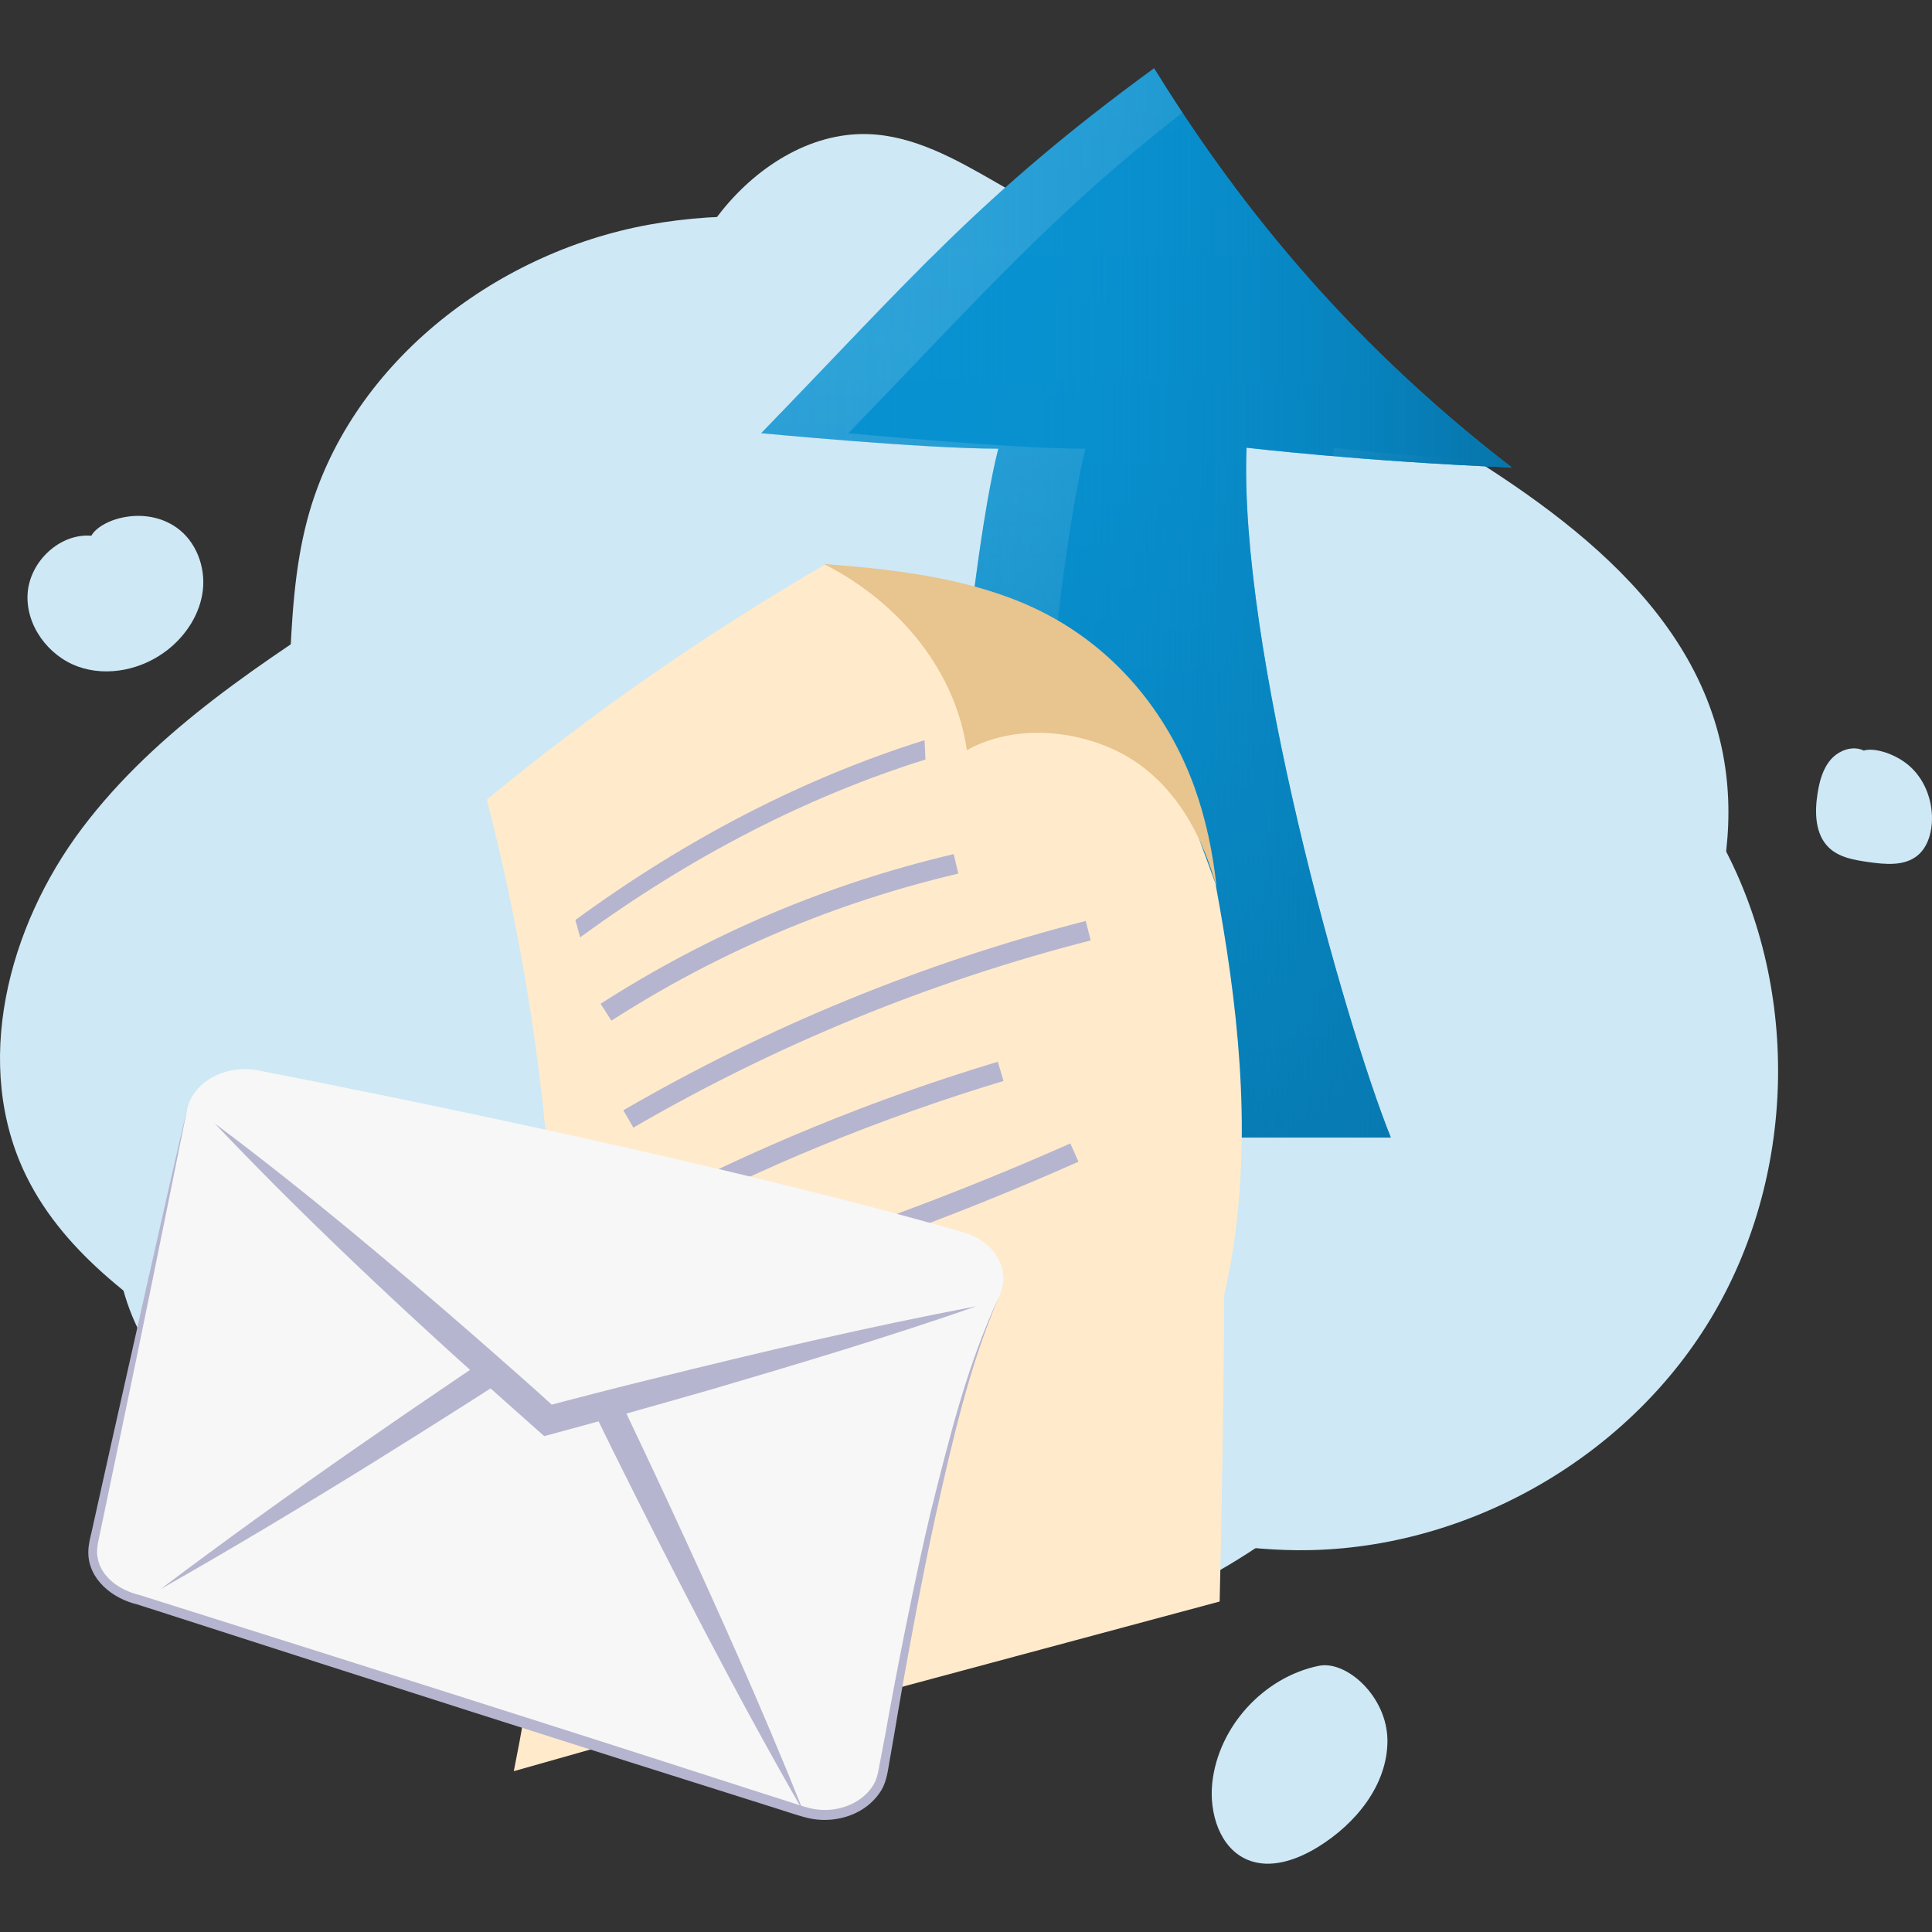 <svg width="240" height="240" viewBox="0 0 240 240" fill="none" xmlns="http://www.w3.org/2000/svg">
<rect x="0" y="0" width="240" height="240" fill="#333333" stroke="none"/>
<g style="mix-blend-mode:multiply">
<g style="mix-blend-mode:multiply">
<path d="M136.911 40.658C120.214 30.192 99.959 24.382 80.574 27.918C61.189 31.454 43.258 45.485 38.182 64.52C34.889 76.883 37.006 90.186 33.776 102.563C28.8 121.663 11.411 138.189 14.741 157.638C17.92 176.189 38.938 186.334 57.746 187.169C76.553 188.003 95.318 182.691 114.061 184.438C129.946 185.921 145.181 192.437 161.13 192.573C181.627 192.744 201.839 181.451 212.448 163.919C223.063 146.388 223.705 123.253 214.102 105.151C197.868 74.537 164.402 57.911 136.897 40.672L136.911 40.658Z" fill="#CEE8F5"/>
</g>
<g style="mix-blend-mode:multiply">
<path d="M80.253 43.574C71.762 56.414 58.644 65.34 45.732 73.732C32.821 82.123 19.496 90.572 10.22 102.856C0.945 115.14 -3.518 132.343 3.291 146.146C8.167 156.034 17.799 162.536 27.017 168.589C43.722 179.554 60.611 190.612 79.334 197.599C98.055 204.586 119.052 207.245 138.059 201.064C165.778 192.052 184.343 166.457 199.558 141.597C208.605 126.803 217.495 109.907 213.888 92.946C209.717 73.347 190.667 61.148 173.3 51.16C156.731 41.628 140.155 32.096 123.586 22.571C118.674 19.747 113.498 16.839 107.83 16.66C100.515 16.425 93.699 20.917 89.251 26.72C84.802 32.523 82.741 39.817 80.253 43.581V43.574Z" fill="#CEE8F5"/>
</g>
<g style="mix-blend-mode:multiply">
<path d="M11.348 66.552C7.412 66.232 3.719 69.746 3.434 73.682C3.149 77.617 5.951 81.446 9.658 82.793C13.365 84.141 17.707 83.171 20.816 80.733C23.133 78.915 24.865 76.241 25.2 73.311C25.535 70.381 24.345 67.237 21.935 65.54C17.95 62.731 12.481 64.499 11.348 66.552Z" fill="#CEE8F5"/>
</g>
<g style="mix-blend-mode:multiply">
<path d="M163.834 206.932C156.968 208.336 151.35 214.496 150.594 221.462C150.188 225.212 151.514 229.603 155.007 231.044C157.831 232.206 161.082 231.058 163.691 229.461C168.389 226.588 172.36 221.747 172.353 216.243C172.346 210.739 167.249 206.233 163.841 206.932H163.834Z" fill="#CEE8F5"/>
</g>
<g style="mix-blend-mode:multiply">
<path d="M231.525 93.238C230.149 92.568 228.41 93.21 227.412 94.372C226.414 95.534 226.014 97.088 225.779 98.6C225.408 100.952 225.48 103.676 227.212 105.315C228.495 106.535 230.37 106.841 232.124 107.091C234.192 107.383 236.53 107.611 238.163 106.306C239.332 105.372 239.86 103.818 239.974 102.321C240.166 99.776 239.268 97.117 237.421 95.356C235.575 93.595 232.766 92.832 231.525 93.238Z" fill="#CEE8F5"/>
</g>
</g>
<path d="M94.554 53.812C113.055 34.741 121.781 24.218 143.362 8.483C153.058 24.146 166.447 41.592 187.8 58.075C169.485 57.334 154.848 55.616 154.848 55.616C153.878 80.262 166.961 126.882 172.771 141.312H119.928C114.901 122.839 120.32 70.167 124.013 55.737C114.616 55.737 94.547 53.812 94.547 53.812H94.554Z" fill="url(#paint0_linear_5452_44057)"/>
<g opacity="0.17">
<path d="M165.677 55.616C165.663 55.965 165.656 56.315 165.648 56.671C171.48 57.17 179.237 57.726 187.8 58.076C187.536 57.869 187.272 57.662 187.015 57.462C174.503 56.65 165.684 55.616 165.684 55.616H165.677Z" fill="url(#paint1_linear_5452_44057)"/>
<path d="M134.85 55.737C125.454 55.737 105.384 53.812 105.384 53.812C121.647 37.051 130.359 26.891 146.885 13.994C145.659 12.14 144.482 10.301 143.363 8.49C121.789 24.225 113.056 34.748 94.555 53.819C94.555 53.819 114.624 55.744 124.021 55.744C120.328 70.174 114.909 122.847 119.936 141.319H130.765C125.739 122.847 131.157 70.174 134.85 55.744V55.737Z" fill="url(#paint2_linear_5452_44057)"/>
</g>
<path d="M94.554 53.812C113.055 34.741 121.781 24.218 143.362 8.483C153.058 24.146 166.447 41.592 187.8 58.075C169.485 57.334 154.848 55.616 154.848 55.616C153.878 80.262 166.961 126.882 172.771 141.312H119.928C114.901 122.839 120.32 70.167 124.013 55.737C114.616 55.737 94.547 53.812 94.547 53.812H94.554Z" fill="url(#paint3_linear_5452_44057)"/>
<path d="M150.984 109.736L145.11 93.723L124.67 77.197L102.518 70.117C87.739 78.694 73.658 88.468 60.469 99.327C70.65 138.574 71.847 180.21 63.827 220.021C73.951 217.155 84.067 214.289 94.191 211.43C99.538 209.919 104.957 208.365 110.225 206.489C118.46 203.559 126.309 199.831 132.933 194.198C144.454 184.402 150.999 169.673 153.237 154.715C155.469 139.8 153.751 124.565 150.984 109.743V109.736Z" fill="#FFEBCC"/>
<path d="M72.068 116.444L71.477 114.284C85.35 104.132 99.945 96.617 114.852 91.948L114.966 94.35C100.215 98.97 85.785 106.406 72.068 116.444Z" fill="#B6B5CF"/>
<path d="M75.953 126.789L74.606 124.693C88.102 116.024 102.86 109.771 118.473 106.1L119.043 108.524C103.708 112.124 89.207 118.27 75.953 126.789Z" fill="#B6B5CF"/>
<path d="M78.684 140.078L77.43 137.925C95.41 127.488 114.738 119.574 134.872 114.405L135.492 116.822C115.572 121.927 96.458 129.755 78.677 140.078H78.684Z" fill="#B6B5CF"/>
<path d="M80.443 152.42L79.281 150.217C93.512 142.695 108.533 136.528 123.947 131.894L124.667 134.282C109.41 138.874 94.538 144.977 80.451 152.427L80.443 152.42Z" fill="#B6B5CF"/>
<path d="M82.105 162.8L81.449 160.397C99.002 155.599 116.334 149.425 132.96 142.039L133.972 144.313C117.232 151.749 99.779 157.973 82.105 162.8Z" fill="#B6B5CF"/>
<path d="M81.364 176.268L80.801 173.837C94.582 170.657 107.836 165.545 120.184 158.651L121.403 160.825C108.848 167.841 95.373 173.038 81.364 176.268Z" fill="#B6B5CF"/>
<path d="M151.111 110.099C149.507 104.531 146.926 99.077 141.936 95.255C136.311 90.949 126.907 89.381 120.105 93.188C118.751 83.663 112.099 75.029 102.367 70.067C111.55 70.744 120.711 71.899 128.475 75.535C138.449 80.212 145.066 88.625 148.359 97.729C149.807 101.736 150.662 105.886 151.118 110.099H151.111Z" fill="#E8C48E"/>
<path d="M101.398 195.752L107.473 210.774L151.511 198.946C151.511 198.946 152.795 145.946 151.511 136.179C150.228 126.411 135.085 151.785 135.085 151.785L101.398 195.752Z" fill="#FFEBCC"/>
<path d="M23.238 137.811L11.624 191.681C11.004 194.54 12.921 197.364 16.194 198.405L99.815 225.062C104.2 226.459 109.005 224.106 109.654 220.242C112.085 205.719 117.86 174.207 124.112 161.068C125.638 157.852 123.663 154.238 119.735 153.104C90.49 144.663 48.918 136.257 32.092 132.97C28.021 132.179 23.979 134.382 23.245 137.797L23.238 137.811Z" fill="#F7F7F7"/>
<path d="M99.809 225.062C91.46 210.553 83.604 195.225 76.16 180.239C73.686 175.184 71.177 170.143 68.774 165.06L71.341 165.766C54.53 176.688 37.369 187.518 19.938 197.414C35.943 185.343 52.697 173.894 69.402 162.807L71.063 161.702C75.12 169.865 79.041 178.1 82.883 186.363C88.722 198.932 94.69 212.193 99.816 225.062H99.809Z" fill="#B6B5CF"/>
<path d="M26.695 139.573L68.06 176.432L121.303 162.251" fill="#F7F7F7"/>
<path d="M26.695 139.573C37.703 147.8 48.511 156.904 58.878 165.923C62.343 168.974 65.829 172.004 69.237 175.12L67.604 174.728C72.046 173.566 76.487 172.404 80.951 171.32C94.225 168.019 107.871 164.811 121.303 162.266C110.531 166.016 99.373 169.367 88.415 172.589C81.671 174.514 74.356 176.603 67.611 178.4L66.884 177.765C53.096 165.567 39.379 152.947 26.695 139.58V139.573Z" fill="#B6B5CF"/>
<path d="M23.239 137.811C20.566 151.079 17.586 165.851 14.777 179.176C14.292 181.479 13.094 187.29 12.623 189.507C12.445 190.448 12.032 191.931 12.06 192.844C12.146 195.717 14.762 197.542 17.372 198.148C18.349 198.462 21.364 199.41 22.405 199.738C41.662 205.819 70.172 214.831 89.458 221.076L96.159 223.229C97.086 223.486 100.145 224.598 101.121 224.726C103.745 225.19 106.761 224.249 108.308 222.017C108.95 221.148 109.085 220.135 109.313 218.937L109.969 215.48C111.416 207.316 113.705 195.838 115.601 187.881C117.883 178.799 120.114 169.58 124.107 161.075C120.4 169.694 118.339 178.913 116.279 188.038C114.525 195.966 112.4 207.537 111.046 215.665L110.44 219.13C110.254 220.306 110.026 221.654 109.299 222.68C107.452 225.39 104.009 226.466 100.915 225.953C99.767 225.782 96.936 224.784 95.774 224.434C73.687 217.49 44.043 208.008 22.034 200.907C21.165 200.615 17.914 199.588 17.008 199.296C13.999 198.583 10.984 196.216 10.97 192.865C10.948 191.71 11.404 190.377 11.604 189.286C12.082 187.09 13.401 181.251 13.9 178.984C16.901 165.687 20.138 151.008 23.232 137.811H23.239Z" fill="#B6B5CF"/>
<defs>
<linearGradient id="paint0_linear_5452_44057" x1="141.174" y1="8.483" x2="141.174" y2="141.312" gradientUnits="userSpaceOnUse">
<stop stop-color="#0994D4"/>
<stop offset="0.35" stop-color="#0891D0"/>
<stop offset="0.62" stop-color="#088AC7"/>
<stop offset="0.87" stop-color="#077EB6"/>
<stop offset="1" stop-color="#0775AA"/>
</linearGradient>
<linearGradient id="paint1_linear_5452_44057" x1="176.72" y1="55.616" x2="176.72" y2="58.076" gradientUnits="userSpaceOnUse">
<stop stop-color="white"/>
<stop offset="0.17" stop-color="#FBFDFD" stop-opacity="0.99"/>
<stop offset="0.3" stop-color="#F2F8FA" stop-opacity="0.95"/>
<stop offset="0.42" stop-color="#E2EFF5" stop-opacity="0.88"/>
<stop offset="0.53" stop-color="#CBE2ED" stop-opacity="0.79"/>
<stop offset="0.64" stop-color="#AED2E3" stop-opacity="0.67"/>
<stop offset="0.74" stop-color="#8ABED6" stop-opacity="0.53"/>
<stop offset="0.84" stop-color="#5FA6C8" stop-opacity="0.36"/>
<stop offset="0.93" stop-color="#2F8BB7" stop-opacity="0.16"/>
<stop offset="1" stop-color="#0775AA" stop-opacity="0"/>
</linearGradient>
<linearGradient id="paint2_linear_5452_44057" x1="120.72" y1="8.483" x2="120.72" y2="141.312" gradientUnits="userSpaceOnUse">
<stop stop-color="white"/>
<stop offset="0.17" stop-color="#FBFDFD" stop-opacity="0.99"/>
<stop offset="0.3" stop-color="#F2F8FA" stop-opacity="0.95"/>
<stop offset="0.42" stop-color="#E2EFF5" stop-opacity="0.88"/>
<stop offset="0.53" stop-color="#CBE2ED" stop-opacity="0.79"/>
<stop offset="0.64" stop-color="#AED2E3" stop-opacity="0.67"/>
<stop offset="0.74" stop-color="#8ABED6" stop-opacity="0.53"/>
<stop offset="0.84" stop-color="#5FA6C8" stop-opacity="0.36"/>
<stop offset="0.93" stop-color="#2F8BB7" stop-opacity="0.16"/>
<stop offset="1" stop-color="#0775AA" stop-opacity="0"/>
</linearGradient>
<linearGradient id="paint3_linear_5452_44057" x1="94.554" y1="74.901" x2="187.8" y2="74.901" gradientUnits="userSpaceOnUse">
<stop stop-color="#0994D4" stop-opacity="0"/>
<stop offset="0.12" stop-color="#0892D2" stop-opacity="0.04"/>
<stop offset="0.28" stop-color="#088FCD" stop-opacity="0.15"/>
<stop offset="0.48" stop-color="#0889C6" stop-opacity="0.33"/>
<stop offset="0.7" stop-color="#0781BB" stop-opacity="0.58"/>
<stop offset="0.93" stop-color="#0777AE" stop-opacity="0.9"/>
<stop offset="1" stop-color="#0775AA"/>
</linearGradient>
</defs>
</svg>
